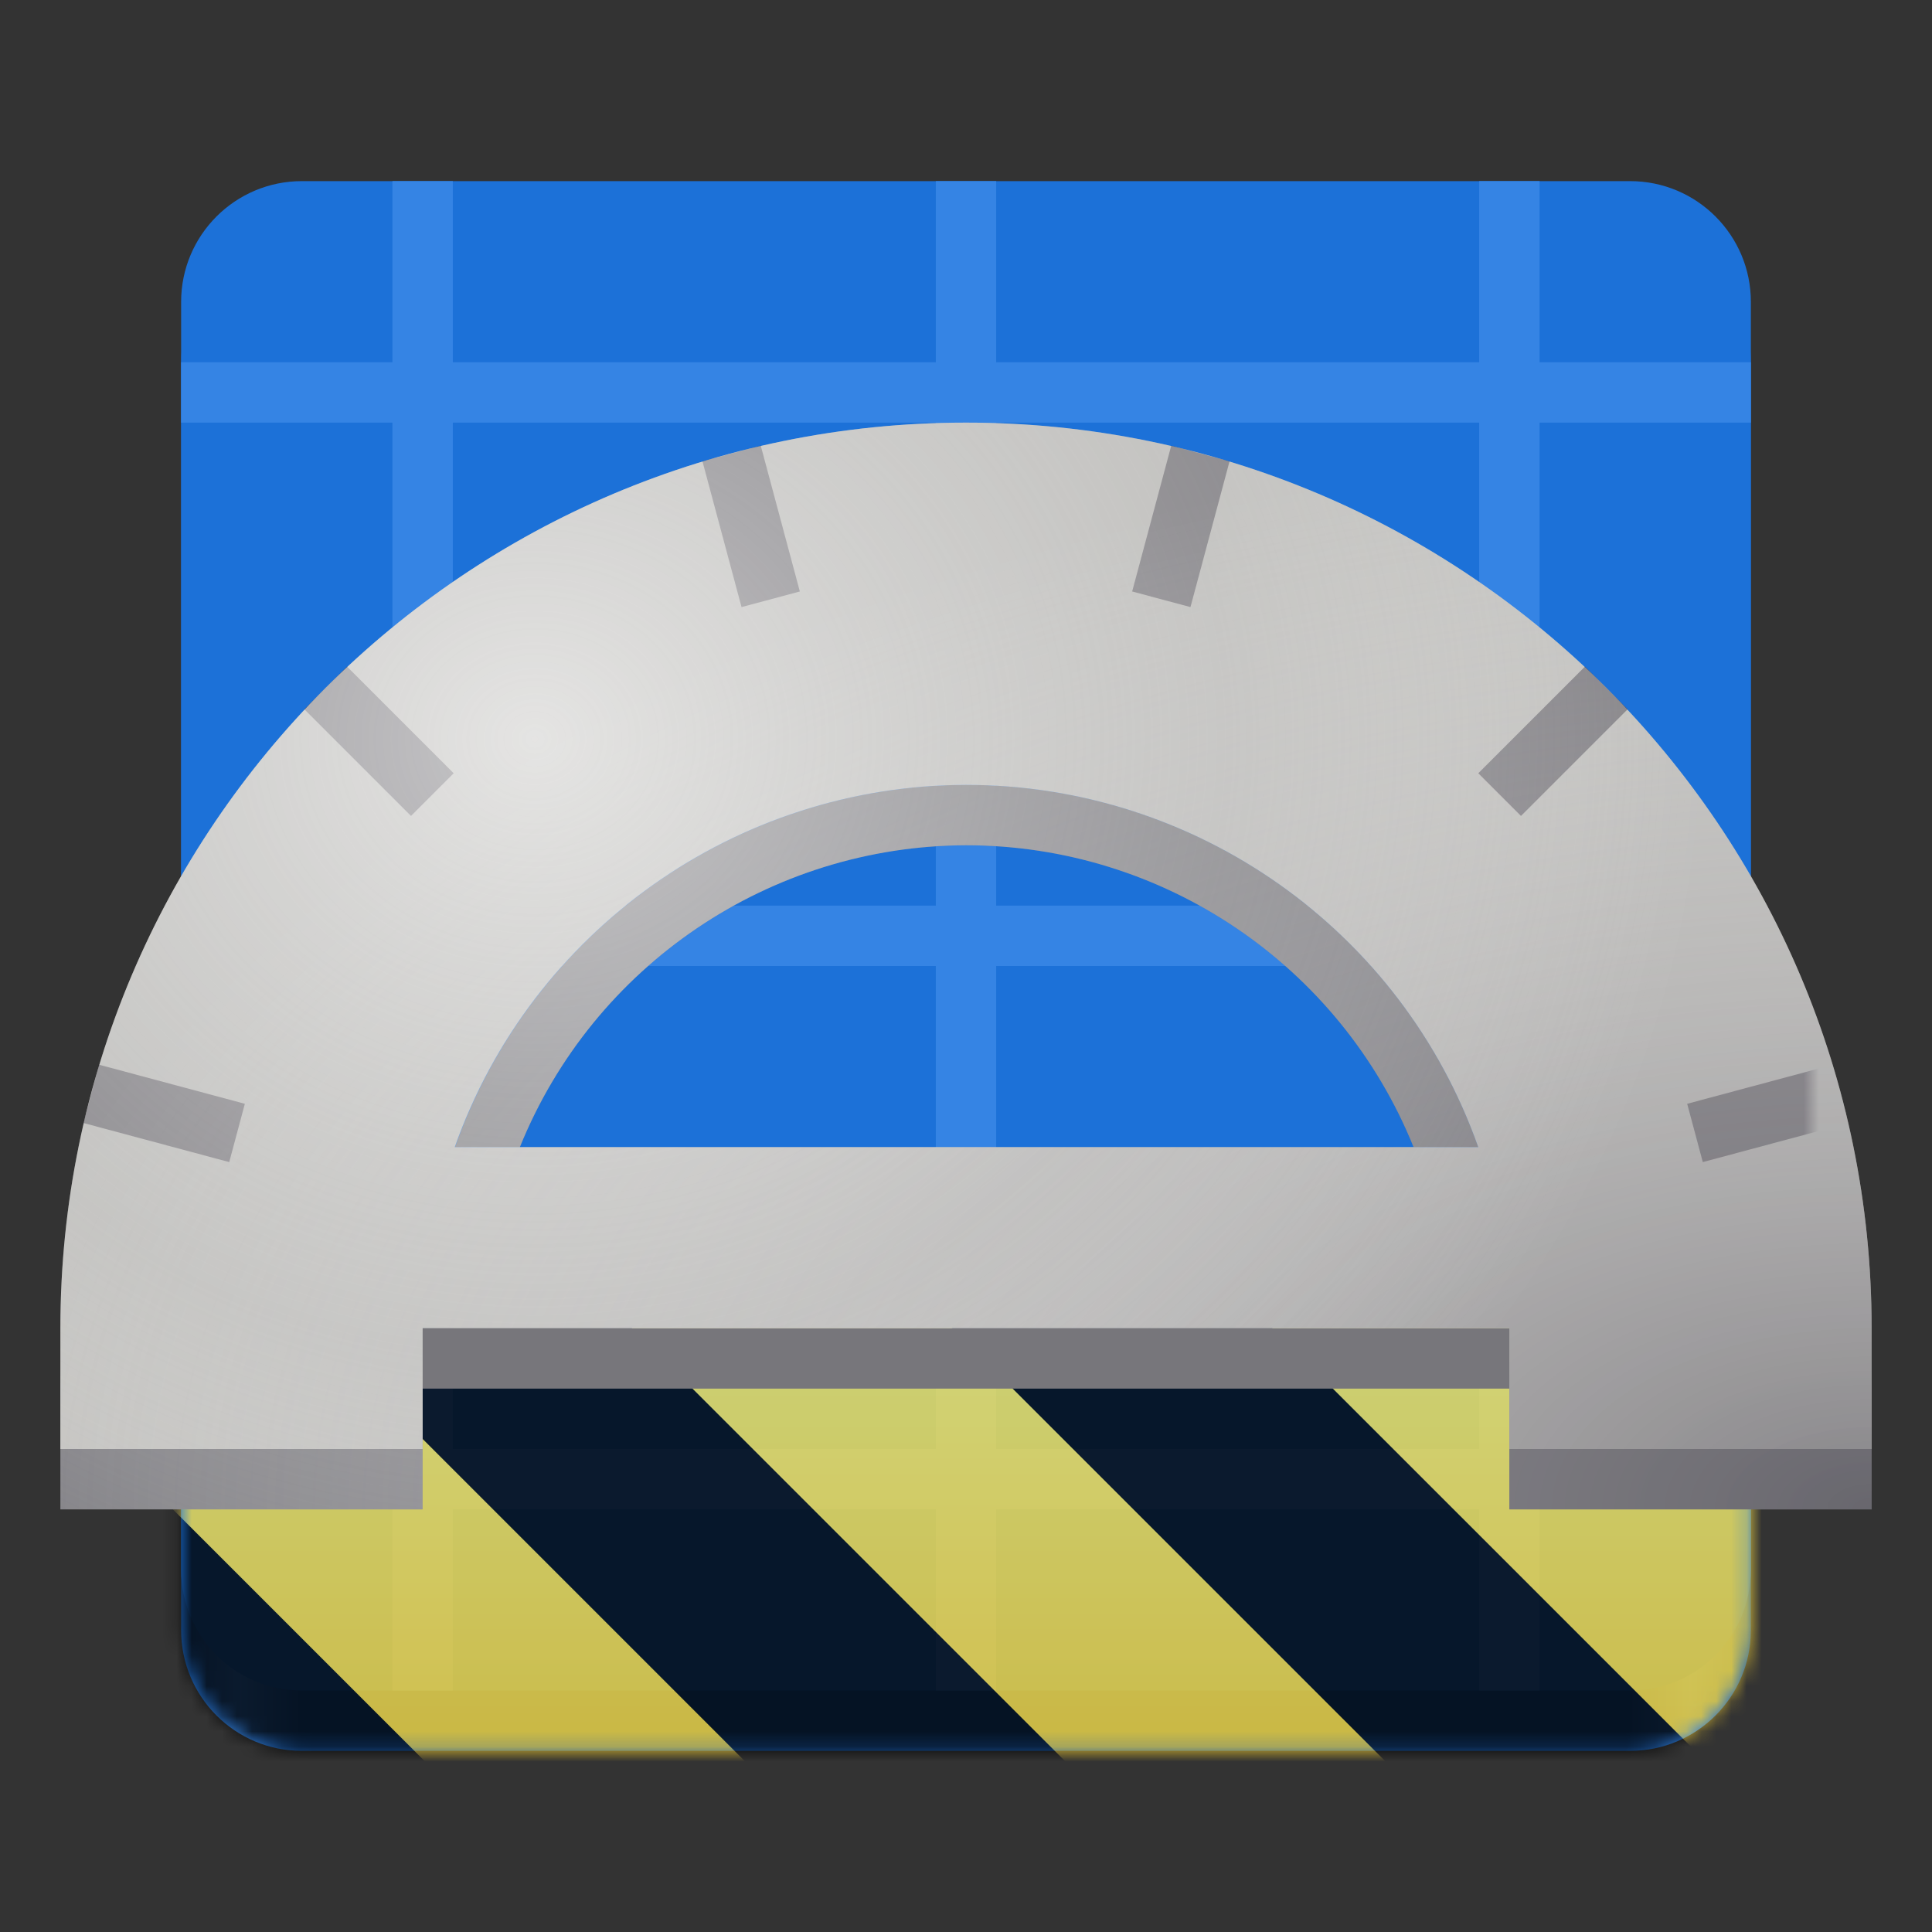 <?xml version="1.0" encoding="UTF-8"?>
<svg width="128px" height="128px" version="1.1" viewBox="0 0 128 128" xmlns="http://www.w3.org/2000/svg" xmlns:xlink="http://www.w3.org/1999/xlink">
 <rect x="0" y="0" width="128" height="128" fill="#333333" stroke="none"/>
 <defs>
  <linearGradient id="a" x1="88.596" x2="536.6" y1="-449.39" y2="-449.39" gradientTransform="matrix(.232 0 0 .329 -8.566 263.83)" gradientUnits="userSpaceOnUse">
   <stop stop-color="#1a5fb4" offset="0"/>
   <stop stop-color="#3584e4" offset=".038"/>
   <stop stop-color="#1a5fb4" offset=".077"/>
   <stop stop-color="#1a5fb4" offset=".923"/>
   <stop stop-color="#3584e4" offset=".962"/>
   <stop stop-color="#1a5fb4" offset="1"/>
  </linearGradient>
  <filter id="b" x="0" y="0" width="1" height="1">
   <feColorMatrix in="SourceGraphic" values="0 0 0 0 1 0 0 0 0 1 0 0 0 0 1 0 0 0 1 0"/>
  </filter>
  <mask id="c">
   <g filter="url(#b)">
    <rect width="128" height="128" fill-opacity=".528"/>
   </g>
  </mask>
  <mask id="d">
   <g filter="url(#b)">
    <rect width="128" height="128" fill-opacity=".528"/>
   </g>
  </mask>
  <mask id="e">
   <g filter="url(#b)">
    <rect width="128" height="128" fill-opacity=".528"/>
   </g>
  </mask>
  <mask id="f">
   <g filter="url(#b)">
    <rect width="128" height="128" fill-opacity=".528"/>
   </g>
  </mask>
  <mask id="g">
   <g filter="url(#b)">
    <rect width="128" height="128" fill-opacity=".528"/>
   </g>
  </mask>
  <mask id="h">
   <g filter="url(#b)">
    <rect width="128" height="128" fill-opacity=".528"/>
   </g>
  </mask>
  <radialGradient id="i" cx="140.51" cy="332.56" r="60" gradientTransform="matrix(2.101 0 0 1.188 -171.25 -295.14)" gradientUnits="userSpaceOnUse">
   <stop stop-color="#5e5c64" stop-opacity=".596" offset="0"/>
   <stop stop-color="#fff" stop-opacity="0" offset="1"/>
  </radialGradient>
  <radialGradient id="j" cx="44.28" cy="234.82" r="60" gradientTransform="matrix(1.297 0 0 1.159 -21.992 -223.19)" gradientUnits="userSpaceOnUse">
   <stop stop-color="#fff" stop-opacity=".58" offset="0"/>
   <stop stop-color="#d2d2d2" stop-opacity=".286" offset=".592"/>
   <stop stop-color="#fff" stop-opacity="0" offset="1"/>
  </radialGradient>
  <clipPath id="l">
   <rect width="192" height="152"/>
  </clipPath>
  <g id="m" clip-path="url(#l)">
   <path d="m54.539 46.562 3.863-1.035 2.59 9.66-3.863 1.035z" fill="#3d3846"/>
  </g>
  <clipPath id="o">
   <rect width="192" height="152"/>
  </clipPath>
  <g id="p" clip-path="url(#o)">
   <path d="m85.598 45.527 3.863 1.035-2.59 9.66-3.863-1.035z" fill="#3d3846"/>
  </g>
  <clipPath id="r">
   <rect width="192" height="152"/>
  </clipPath>
  <g id="s" clip-path="url(#r)">
   <path d="m113.01 60.16 2.828 2.828-7.07 7.07-2.828-2.828z" fill="#3d3846"/>
  </g>
  <clipPath id="u">
   <rect width="192" height="152"/>
  </clipPath>
  <g id="v" clip-path="url(#u)">
   <path d="m28.16 62.988 2.828-2.828 7.07 7.07-2.828 2.828z" fill="#3d3846"/>
  </g>
  <clipPath id="x">
   <rect width="192" height="152"/>
  </clipPath>
  <g id="y" clip-path="url(#x)">
   <path d="m13.527 90.402 1.035-3.863 9.66 2.59-1.035 3.863z" fill="#3d3846"/>
  </g>
  <clipPath id="A">
   <rect width="192" height="152"/>
  </clipPath>
  <g id="B" clip-path="url(#A)">
   <path d="m129.44 86.539 1.035 3.863-9.66 2.59-1.035-3.863z" fill="#3d3846"/>
  </g>
  <mask id="F">
   <g filter="url(#b)">
    <rect width="128" height="128" fill-opacity=".8"/>
   </g>
  </mask>
  <linearGradient id="G" x1="300" x2="428" y1="235" y2="235" gradientTransform="matrix(0 .37 -.985 0 295.39 -30.36)" gradientUnits="userSpaceOnUse">
   <stop stop-color="#f9f06b" offset="0"/>
   <stop stop-color="#f5c211" offset="1"/>
  </linearGradient>
  <clipPath id="H">
   <rect width="128" height="128"/>
  </clipPath>
  <clipPath id="I">
   <rect width="128" height="128"/>
  </clipPath>
  <mask id="mask563" maskUnits="userSpaceOnUse">
   <path d="m20 12h88c4.418 0 8 3.725 8 8.32v87.36c0 4.595-3.582 8.32-8 8.32h-88c-4.418 0-8-3.725-8-8.32v-87.36c0-4.595 3.582-8.32 8-8.32z" fill="#fff" stroke-width="1.02"/>
  </mask>
 </defs>
 <path d="m20 16h88c4.418 0 8 3.582 8 8v84c0 4.418-3.582 8-8 8h-88c-4.418 0-8-3.582-8-8v-84c0-4.418 3.582-8 8-8z" fill="url(#a)"/>
 <path d="m20 12h88c4.418 0 8 3.582 8 8v84c0 4.418-3.582 8-8 8h-88c-4.418 0-8-3.582-8-8v-84c0-4.418 3.582-8 8-8z" fill="#1c71d8"/>
 <g fill="#3584e4">
  <path d="m12 24h104v4h-104z"/>
  <path d="m12 96h104v4h-104z"/>
  <path d="m12 60h104v4h-104z"/>
  <path d="m102 12v100h-4v-100z"/>
  <path d="m30 12v100h-4v-100z"/>
  <path d="m66 12v100h-4v-100z"/>
 </g>
 <g clip-path="url(#I)" mask="url(#mask563)">
  <g clip-path="url(#H)" mask="url(#F)">
   <path d="m128 80.641v47.359h-128v-47.359z" fill="url(#G)"/>
   <path d="m13.309 80.641 47.355 47.359h21.215l-47.359-47.359zm42.422 0 47.363 47.359h21.215l-47.363-47.359zm42.43 0 29.84 29.84v-21.211l-8.629-8.629zm-98.16 7.906v21.215l18.238 18.238h21.215z"/>
  </g>
 </g>
 <path d="m4.262 88c-0.133 1.332-0.219 2.664-0.262 4v8h24v-8h72v8h24v-8c-0.043-1.336-0.129-2.668-0.262-4z" fill="#77767b"/>
 <path d="m64 52c-15.223 0.039-28.773 9.648-33.848 24h4.289c4.875-12.051 16.559-19.957 29.559-20 13.035 0.004 24.766 7.914 29.656 20h4.281c-5.082-14.383-18.684-24-33.938-24z" fill="#77767b"/>
 <path d="m64 28c-33.137 0-60 26.863-60 60v8h24v-8h72v8h24v-8c0-33.137-26.863-60-60-60zm0 24c15.254 0 28.855 9.617 33.938 24h-67.812c5.078-14.359 18.645-23.973 33.875-24z" fill="#c0bfbc"/>
 <use transform="translate(-8 -16)" mask="url(#c)" xlink:href="#m"/>
 <use transform="translate(-8 -16)" mask="url(#d)" xlink:href="#p"/>
 <use transform="translate(-8 -16)" mask="url(#e)" xlink:href="#s"/>
 <use transform="translate(-8 -16)" mask="url(#f)" xlink:href="#v"/>
 <use transform="translate(-8 -16)" mask="url(#g)" xlink:href="#y"/>
 <use transform="translate(-8 -16)" mask="url(#h)" xlink:href="#B"/>
 <path d="m64 28c-33.137 0-60 26.863-60 60v12h24v-12h72v12h24v-12c0-33.137-26.863-60-60-60zm0 28c13.035 0.004 24.766 7.914 29.656 20h-59.215c4.875-12.051 16.559-19.957 29.559-20z" fill="url(#i)"/>
 <path d="m64 28c-33.137 0-60 26.863-60 60v12h24v-12h72v12h24v-12c0-33.137-26.863-60-60-60zm0 28c13.035 0.004 24.766 7.914 29.656 20h-59.215c4.875-12.051 16.559-19.957 29.559-20z" fill="url(#j)"/>
</svg>
